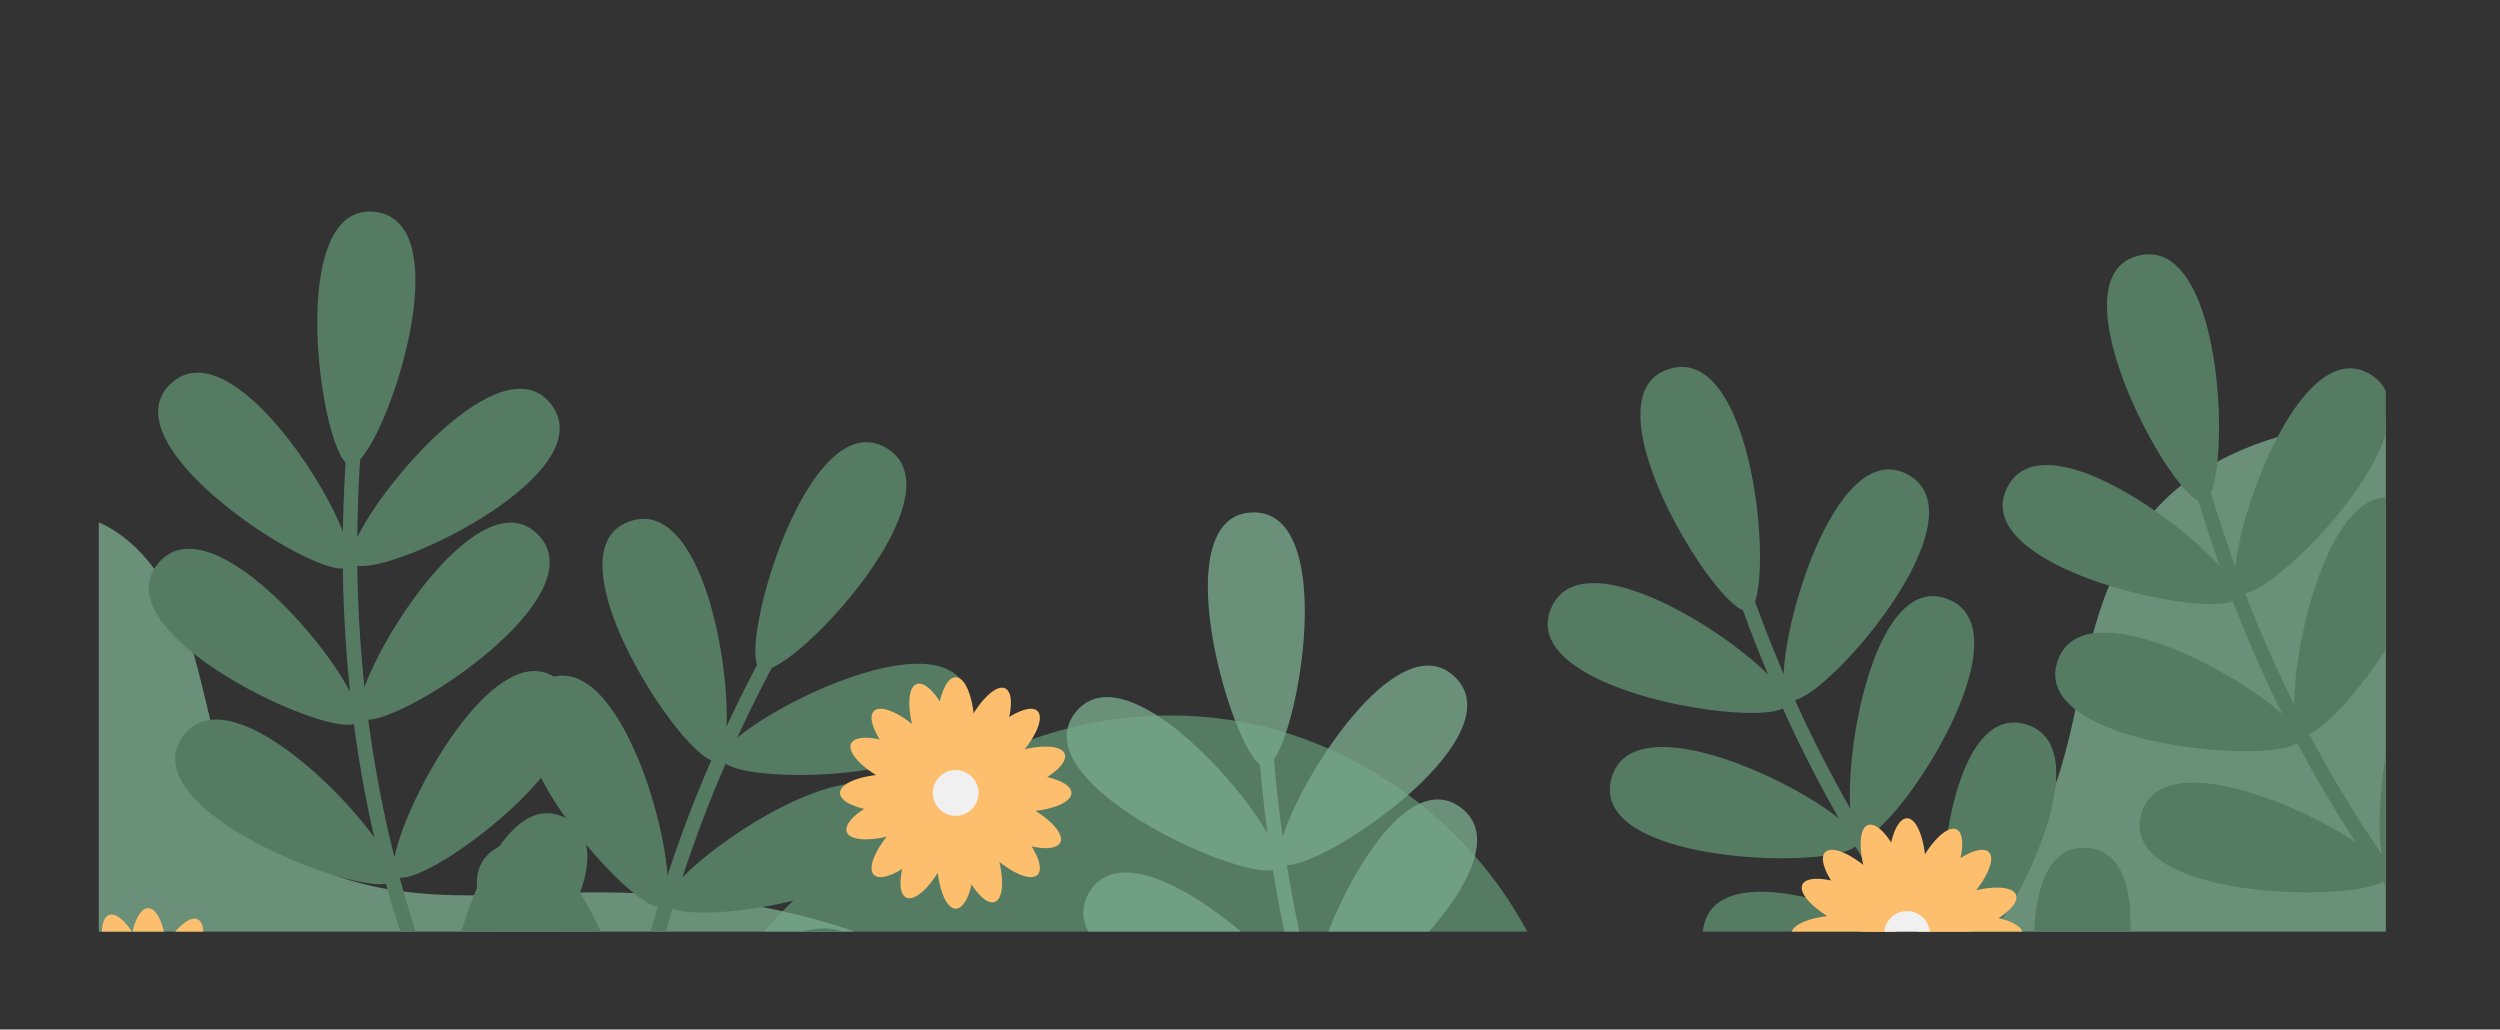 <svg id="Capa_1" data-name="Capa 1" xmlns="http://www.w3.org/2000/svg" xmlns:xlink="http://www.w3.org/1999/xlink" viewBox="0 0 2423.41 998"><rect x="0" y="0" width="2423.41" height="998" fill="#333333" stroke="none"/><defs><style>.cls-footer-flowers-1{fill:none;}.cls-footer-flowers-2{clip-path:url(#clip-path);}.cls-footer-flowers-3{fill:#557c63;}.cls-footer-flowers-4{fill:#78a88b;opacity:0.8;}.cls-footer-flowers-5{fill:#fdbe6d;}.cls-footer-flowers-6{fill:#f0f0f0;}</style><clipPath id="clip-path"><rect class="cls-footer-flowers-1" x="95.74" y="127" width="2217" height="776.08"/></clipPath></defs><title>PAI CERCS</title><g class="cls-footer-flowers-2"><path class="cls-footer-flowers-3" d="M2249.14,1383.36c-17.61-28.27-35.75-56.23-55.15-83.31-36.51-51-77.84-99.74-128.74-136.9-24.76-18.08-51.82-33.09-80.76-43.36-33.86-12-69.43-16.36-105.27-15.77-74.36,1.22-148.88,20.59-223,5.66-32.36-6.52-63.71-19.66-87.93-42.58s-39.38-53-52.36-83.25c-12.87-30-24-60.62-40.08-89.09a389.16,389.16,0,0,0-54.44-74.11,407.7,407.7,0,0,0-153.74-103.09C1167.52,679.84,1055,687.7,959.61,733.69h0S801,817.83,712,937.21c-101.37,136-200.59,171.57-289.16,154.79v362H2290C2277.4,1429.86,2263.52,1406.43,2249.14,1383.36Z"/><path class="cls-footer-flowers-4" d="M963.34,974.26c-67.12-50.94-147.57-81.13-230-96-44.38-8-89.45-12-134.52-13-47.89-1.07-95.65,2.48-143.52,2.63-80.82.26-175.1-15.35-220.82-90.48-21.52-35.36-29.79-76.72-39.55-116.4C186,624.78,175,588.75,153.83,557.55c-19.45-28.72-47.56-52.93-82.75-58.57-38.66-6.2-77.19,9.72-105.55,35.59-30.86,28.14-48.32,68.13-58.87,107.81-9.89,37.18-15.31,75.81-17.75,114.17-4.72,74,3.25,148.77,22.22,220.38A721.64,721.64,0,0,0,.23,1180.09c39.7,62.13,89.11,118.25,146.76,164.3,67.9,54.24,149.45,90.44,212.53,150.82a3.83,3.83,0,0,0,.29.28,188.19,188.19,0,0,1,45.26,68.82c18.55,48.54,37.86,130.39-17.81,176.46-82.66,68.4-330.67,58.63-398.45,290.72-8.21,28.14-15,55-20.7,80.62h1078V1057A419,419,0,0,0,963.34,974.26Z"/><path class="cls-footer-flowers-4" d="M2324.81,1100.12V403.91c-69.07,5.38-138.31,17.35-196.71,56.58-72.45,48.67-95.48,127.52-112.28,208.81-16.76,81.1-37.22,171.66-119.63,210-74,34.47-161.93,24.48-232.92,67.74-57.74,35.19-75.31,92.49-77,153Z"/><path class="cls-footer-flowers-3" d="M433,1021c-26.74,20.42-260.51-11.81-227.92-91.86,27.45-67.43,170.82,17.83,216.48,65.27-9.64-23.41-18.34-47-26.43-70.29q-11.61-33.4-21-67.42C332.37,863.54,128.89,782,177.23,714c38.68-54.42,142.83,38.53,185.72,98q-12.63-54.59-19.88-110.21c-33.16,10.46-244.54-89-189.92-155.49,45.64-55.54,155.06,64.64,186.21,124.32q-6.28-59.57-7-119.59C294.86,554,103.5,430,165.6,371.9c51.37-48,141.31,78.65,166.8,143.37q.5-33.47,2.62-66.88c-26.56-27-56-252.62,28.36-243,79.73,9.08,18.8,203.9-14.25,239.92q-2.46,37.74-2.75,75.53C374.63,462.38,488.85,333,534.24,391.94c51.11,66.39-149.85,163.53-187.88,156.38q.7,59.05,6.93,117.78c23.2-63.7,116.44-199.42,168-148.07C579.8,576.39,399,696.47,357,697.61a1177.56,1177.56,0,0,0,25.43,133.67c10.42-57.49,101.42-221.92,160-171.18C607,716,421.2,855.57,387.44,850.68q9.49,35.13,21.25,69.74c7.05,20.66,14.7,41.64,23.12,62.47,3.81-68.41,52.38-223.43,116.39-189.9,73.18,38.34-63.67,206.48-103.48,220.19,16.51,36.81,35.81,72.44,59.08,104.23,5.35,7.31-6.84,14.37-12.16,7.11C468.48,1092.88,449.4,1057.55,433,1021Z"/><path class="cls-footer-flowers-3" d="M588.94,1207c-32.76,7.7-232.85-117.4-170.35-177.1,52.64-50.28,148.56,86.2,170.8,148.16.79-25.29,2.52-50.42,4.66-75q3.08-35.22,8.47-70.09c-40.91-10.89-193.18-168.58-121.24-210.84,57.57-33.82,114.55,93.62,129.33,165.43q10.85-55,27-108.69c-34.53-4-186.67-181.32-109.63-219.61,64.37-32,115,122.45,119,189.65q18.63-56.91,42.56-112C654.09,724.35,530.27,532.87,610.7,505.3c66.53-22.81,96.73,129.6,93.5,199.08q14.14-30.33,29.76-60C720.78,608.94,786.24,391,859.31,434.33c69,40.93-66.31,193.73-111.2,213.07q-17.7,33.42-33.44,67.78c49.71-41.77,206.89-113.07,224.17-40.71C958.3,756,735.18,762.34,703.4,740.25q-23.52,54.18-41.88,110.3c47.24-48.63,187.86-134.29,213.85-66.35C904.9,861.41,690.76,897,652,880.82a1177.71,1177.71,0,0,0-31.5,132.38c33-48.19,183.37-161,216.05-90.69,36,77.46-190.64,128.71-219.44,110.43-3.81,24-6.91,48.07-9.16,72.32-2,21.74-3.63,44-4.48,66.47C635,1110.87,742.74,989.31,787.42,1046.1,838.5,1111,644.8,1208.43,602.87,1204.65c0,40.34,3,80.75,11.24,119.27,1.89,8.87-12.12,10.31-14,1.51C591.93,1287.08,589,1247.05,588.94,1207Z"/><path class="cls-footer-flowers-3" d="M2008.77,1077c-16.32,29.44-243.41,93.57-245.63,7.16-1.87-72.77,163.66-52.1,224.49-26.93-18.2-17.59-35.65-35.75-52.37-53.82q-24-25.95-46.22-53.37c-35.56,23-254.66,29.8-237.62-51.88,13.63-65.36,146.31-21.93,209.43,15.38q-33.45-45-62.38-93c-26.19,22.87-259.71,16.42-236.31-66.36,19.56-69.18,168-2.91,220.43,39.29q-29.64-52-54.34-106.77c-33.17,17.76-258.18-19.19-224.56-97.29,27.82-64.6,161,15.44,210.28,64.52q-13-30.86-24.41-62.32c-35.14-14.09-152.56-209-71.38-234,76.69-23.62,98.93,179.28,83.08,225.53q12.87,35.56,27.74,70.3c2.46-64.88,55.27-229.2,120.48-193.37,73.43,40.35-71.77,209.88-109.49,218.56q24.32,53.84,53.55,105.14c-4.27-67.66,26.78-229.37,94.55-203,77,30-40.54,212.49-78.51,230.34a1178.72,1178.72,0,0,0,76.87,112.29c-13.5-56.85,4-244,78-221,81.56,25.37-32.78,227.67-65.67,236.72q22.79,28.38,47.41,55.38c14.74,16.1,30.15,32.26,46.22,48-23.92-64.21-41.54-225.7,30.54-220.62,82.42,5.8,24.4,214.69-6.58,243.2,29.87,27.11,61.84,52,95.89,71.83,7.84,4.55-.51,15.9-8.29,11.38C2070.08,1128.56,2038.45,1103.84,2008.77,1077Z"/><path class="cls-footer-flowers-4" d="M1402.64,1293.28c-23.44,24.14-259.4,26.66-239-57.32,17.22-70.72,171.59-7.5,223.72,32.7-13-21.73-25.06-43.82-36.48-65.63q-16.4-31.33-30.65-63.6c-40.33,12.88-253.6-37.83-215.79-112.21,30.25-59.52,147,17.09,198.12,69.6q-20.52-52.14-35.88-106.09c-31.26,15.23-255-52.06-210.74-125.84,37-61.66,162.89,41.11,202.48,95.56q-15-58-24.52-117.26c-36.66,8.46-244.18-86-191.31-152.63,43.74-55.08,151.35,57,186.09,117.26q-4.45-33.17-7.26-66.53c-30.24-22.79-92.61-241.63-7.72-244.53C1294,494,1262.37,695.67,1235,736.16q3.12,37.7,8.39,75.11c19.34-62,113.28-206.77,166.84-155.14,60.33,58.14-124.14,183.81-162.82,182.33q9.39,58.32,24.2,115.48c13.56-66.42,85.81-214.39,144.33-171.18,66.5,49.11-94.69,194.49-136,201.79A1178.39,1178.39,0,0,0,1324.74,1113c1.84-58.4,67.66-234.44,133.07-192.86,72.09,45.82-91.17,211.18-125.28,211.31q14.57,33.36,31.28,65.85c10,19.4,20.67,39,32.07,58.39-6.3-68.23,18.92-228.71,87.17-205,78,27.15-32.59,213.6-70,233,21.75,34,46.08,66.39,73.78,94.4,6.37,6.45-4.66,15.22-11,8.82C1448.33,1359.11,1424.26,1327,1402.64,1293.28Z"/><path class="cls-footer-flowers-3" d="M2422.21,988.24c-18,28.46-248.33,79.59-245.64-6.81,2.27-72.76,166.36-42.72,225.66-14.14-17.17-18.58-33.56-37.71-49.23-56.7q-22.52-27.27-43.11-55.91C2273.08,875.6,2054,870,2075.6,789.38c17.33-64.47,147.32-13.58,208.22,27.25q-30.84-46.78-57-96.41c-27.45,21.35-260.23,1.64-232.16-79.68,23.45-67.95,167.86,6.64,217.83,51.75q-26.62-53.64-48.17-109.68c-34.13,15.84-256.68-33.83-218.67-109.89,31.43-62.92,159.84,24.56,206.26,76.36q-11.19-31.55-20.82-63.61c-34.29-16.06-140.44-217.33-58-237.68,77.91-19.23,88.58,184.61,70.13,229.88q10.83,36.24,23.7,71.77c6.15-64.64,68.2-225.69,131.27-186.22,71,44.45-83.58,205.46-121.72,212q21.21,55.13,47.49,108c-.43-67.79,39.76-227.47,105.92-197.26,75.21,34.33-52.54,209.83-91.47,225.5a1177.6,1177.6,0,0,0,70.37,116.47c-10.25-57.52,17.85-243.35,90.43-216.16,80,30-45.66,225.44-79,232.61q21.14,29.63,44.19,58c13.8,16.91,28.27,33.91,43.42,50.51-20.24-65.46-28.65-227.69,43-218.53,81.95,10.47,12.16,215.73-20.39,242.44,28.28,28.76,58.78,55.45,91.65,77.15,7.57,5-1.41,15.85-8.92,10.9C2480.5,1043.23,2450.32,1016.76,2422.21,988.24Z"/><path class="cls-footer-flowers-5" d="M191,1035.16c-25.52-12.06-42.72-29.26-38.39-38.41s28.52-6.77,54.05,5.29,42.72,29.26,38.4,38.41S216.56,1047.23,191,1035.16Z"/><path class="cls-footer-flowers-5" d="M80.6,983C55.07,970.9,37.88,953.7,42.2,944.55s28.52-6.78,54.05,5.29,42.72,29.26,38.4,38.41S106.13,995,80.6,983Z"/><path class="cls-footer-flowers-5" d="M186.3,945.11c-12.06,25.53-29.26,42.72-38.41,38.4s-6.77-28.53,5.29-54,29.27-42.72,38.41-38.4S198.37,919.58,186.3,945.11Z"/><path class="cls-footer-flowers-5" d="M105.81,941.17c-9.52-26.57-9.52-50.89,0-54.3s25,15.37,34.48,42,9.52,50.9,0,54.32S115.33,967.76,105.81,941.17Z"/><path class="cls-footer-flowers-5" d="M207.32,989.16c-26.58,9.52-50.9,9.51-54.31,0s15.38-25,42-34.49,50.9-9.51,54.31,0S233.9,979.64,207.32,989.16Z"/><path class="cls-footer-flowers-5" d="M92.32,1030.34c-26.58,9.52-50.9,9.51-54.31,0s15.37-25,42-34.48,50.9-9.52,54.31,0S118.9,1020.82,92.32,1030.34Z"/><path class="cls-footer-flowers-5" d="M204.72,1010.82c-28.24,0-51.13-8.2-51.13-18.32s22.89-18.32,51.13-18.32,51.13,8.2,51.13,18.32S233,1010.82,204.72,1010.82Z"/><path class="cls-footer-flowers-5" d="M82.57,1010.82c-28.24,0-51.13-8.2-51.13-18.32s22.89-18.32,51.13-18.32,51.13,8.2,51.13,18.32S110.8,1010.82,82.57,1010.82Z"/><path class="cls-footer-flowers-5" d="M162,931.43c0,28.23-8.2,51.12-18.32,51.12s-18.31-22.89-18.31-51.12,8.2-51.13,18.31-51.13S162,903.19,162,931.43Z"/><path class="cls-footer-flowers-5" d="M173.88,1048.64c-20-20-30.36-42-23.2-49.1s29.14,3.23,49.1,23.2,30.36,42,23.21,49.1S193.84,1068.61,173.88,1048.64Z"/><path class="cls-footer-flowers-5" d="M87.5,962.27c-20-20-30.35-42-23.2-49.11s29.14,3.23,49.11,23.2,30.35,41.95,23.2,49.11S107.47,982.23,87.5,962.27Z"/><path class="cls-footer-flowers-5" d="M199.78,962.27c-20,20-41.95,30.35-49.1,23.2s3.23-29.14,23.2-49.11,42-30.35,49.11-23.2S219.75,942.3,199.78,962.27Z"/><path class="cls-footer-flowers-5" d="M113.41,1048.65c-20,20-41.95,30.35-49.11,23.19s3.24-29.13,23.2-49.1,42-30.36,49.11-23.2S133.38,1028.68,113.41,1048.65Z"/><path class="cls-footer-flowers-6" d="M165.82,992.5a22.18,22.18,0,1,1-22.17-22.18A22.18,22.18,0,0,1,165.82,992.5Z"/><path class="cls-footer-flowers-5" d="M973.82,811.32c-25.53-12.07-42.72-29.26-38.4-38.41s28.53-6.78,54.05,5.28,42.73,29.27,38.4,38.42S999.35,823.39,973.82,811.32Z"/><path class="cls-footer-flowers-5" d="M863.38,759.12c-25.53-12.07-42.72-29.26-38.39-38.41s28.52-6.78,54,5.29,42.72,29.26,38.4,38.41S888.91,771.19,863.38,759.12Z"/><path class="cls-footer-flowers-5" d="M969.09,721.27C957,746.8,939.83,764,930.68,759.66s-6.78-28.52,5.29-54,29.26-42.72,38.41-38.4S981.16,695.74,969.09,721.27Z"/><path class="cls-footer-flowers-5" d="M916.89,831.71c-12.06,25.52-29.26,42.72-38.41,38.39s-6.78-28.52,5.29-54.05,29.26-42.72,38.41-38.4S929,806.18,916.89,831.71Z"/><path class="cls-footer-flowers-5" d="M929.77,832.33c-9.52-26.58-9.51-50.89,0-54.31s25,15.38,34.49,42,9.51,50.9,0,54.31S939.29,858.92,929.77,832.33Z"/><path class="cls-footer-flowers-5" d="M888.59,717.33c-9.52-26.58-9.51-50.9,0-54.31s25,15.38,34.49,42,9.51,50.9,0,54.31S898.11,743.92,888.59,717.33Z"/><path class="cls-footer-flowers-5" d="M990.11,765.31c-26.59,9.52-50.9,9.52-54.31,0s15.37-25,42-34.48,50.91-9.51,54.32,0S1016.69,755.8,990.11,765.31Z"/><path class="cls-footer-flowers-5" d="M875.1,806.5c-26.58,9.51-50.9,9.51-54.31,0s15.38-25,42-34.49,50.9-9.51,54.31,0S901.69,797,875.1,806.5Z"/><path class="cls-footer-flowers-5" d="M987.5,787c-28.23,0-51.12-8.2-51.12-18.32s22.89-18.32,51.12-18.32,51.13,8.2,51.13,18.32S1015.74,787,987.5,787Z"/><path class="cls-footer-flowers-5" d="M865.35,787c-28.23,0-51.13-8.2-51.13-18.32s22.9-18.32,51.13-18.32,51.13,8.2,51.13,18.32S893.59,787,865.35,787Z"/><path class="cls-footer-flowers-5" d="M944.75,707.58c0,28.24-8.2,51.13-18.32,51.13s-18.32-22.89-18.32-51.13,8.2-51.13,18.32-51.13S944.75,679.34,944.75,707.58Z"/><path class="cls-footer-flowers-5" d="M944.75,829.74c0,28.23-8.2,51.12-18.32,51.12S908.11,858,908.11,829.74s8.2-51.13,18.32-51.13S944.75,801.5,944.75,829.74Z"/><path class="cls-footer-flowers-5" d="M956.66,824.8c-20-20-30.35-41.95-23.2-49.11s29.15,3.24,49.11,23.2,30.36,42,23.2,49.11S976.63,844.76,956.66,824.8Z"/><path class="cls-footer-flowers-5" d="M870.29,738.42c-20-20-30.36-41.95-23.2-49.1s29.14,3.23,49.11,23.19,30.35,42,23.2,49.11S890.25,758.39,870.29,738.42Z"/><path class="cls-footer-flowers-5" d="M982.57,738.42c-20,20-42,30.36-49.11,23.2s3.24-29.14,23.2-49.1,42-30.36,49.11-23.2S1002.54,718.46,982.57,738.42Z"/><path class="cls-footer-flowers-5" d="M896.2,824.8c-20,20-42,30.35-49.11,23.2s3.23-29.14,23.2-49.11,42-30.35,49.11-23.2S916.16,804.83,896.2,824.8Z"/><path class="cls-footer-flowers-6" d="M948.61,768.66a22.18,22.18,0,1,1-22.18-22.18A22.18,22.18,0,0,1,948.61,768.66Z"/><path class="cls-footer-flowers-5" d="M1896,948c-25.53-12.07-42.72-29.26-38.4-38.41s28.52-6.78,54.05,5.28,42.72,29.27,38.4,38.42S1921.54,960.11,1896,948Z"/><path class="cls-footer-flowers-5" d="M1785.57,895.84c-25.53-12.07-42.72-29.26-38.4-38.41s28.53-6.78,54,5.29,42.73,29.26,38.4,38.4S1811.1,907.9,1785.57,895.84Z"/><path class="cls-footer-flowers-5" d="M1891.28,858c-12.07,25.52-29.27,42.71-38.41,38.39s-6.78-28.52,5.28-54,29.27-42.72,38.41-38.4S1903.34,832.46,1891.28,858Z"/><path class="cls-footer-flowers-5" d="M1839.08,968.43c-12.07,25.52-29.27,42.72-38.41,38.39s-6.78-28.52,5.29-54.05,29.26-42.72,38.41-38.4S1851.14,942.9,1839.08,968.43Z"/><path class="cls-footer-flowers-5" d="M1852,969.05c-9.52-26.58-9.52-50.89,0-54.31s25,15.38,34.48,42,9.52,50.9,0,54.31S1861.48,995.64,1852,969.05Z"/><path class="cls-footer-flowers-5" d="M1810.78,854.05c-9.52-26.58-9.52-50.9,0-54.31s25,15.37,34.48,42,9.52,50.9,0,54.31S1820.3,880.63,1810.78,854.05Z"/><path class="cls-footer-flowers-5" d="M1912.29,902c-26.58,9.52-50.9,9.52-54.31,0s15.38-25,42-34.48,50.9-9.51,54.31,0S1938.88,892.51,1912.29,902Z"/><path class="cls-footer-flowers-5" d="M1797.29,943.22c-26.58,9.51-50.9,9.51-54.31,0s15.38-25,42-34.48,50.9-9.51,54.31,0S1823.87,933.7,1797.29,943.22Z"/><path class="cls-footer-flowers-5" d="M1909.69,923.7c-28.23,0-51.13-8.2-51.13-18.32s22.9-18.32,51.13-18.32,51.13,8.2,51.13,18.32S1937.93,923.7,1909.69,923.7Z"/><path class="cls-footer-flowers-5" d="M1787.54,923.7c-28.24,0-51.13-8.2-51.13-18.32s22.89-18.32,51.13-18.32,51.13,8.2,51.13,18.32S1815.78,923.7,1787.54,923.7Z"/><path class="cls-footer-flowers-5" d="M1866.94,844.3c0,28.24-8.21,51.13-18.32,51.13s-18.32-22.89-18.32-51.13,8.2-51.13,18.32-51.13S1866.94,816.06,1866.94,844.3Z"/><path class="cls-footer-flowers-5" d="M1866.94,966.45c0,28.24-8.21,51.13-18.32,51.13s-18.32-22.89-18.32-51.13,8.2-51.12,18.32-51.12S1866.94,938.22,1866.94,966.45Z"/><path class="cls-footer-flowers-5" d="M1878.85,961.52c-20-20-30.35-41.95-23.2-49.11s29.14,3.24,49.11,23.2,30.35,42,23.2,49.11S1898.82,981.48,1878.85,961.52Z"/><path class="cls-footer-flowers-5" d="M1792.47,875.14c-20-20-30.35-41.95-23.19-49.1s29.14,3.23,49.1,23.19,30.36,42,23.2,49.11S1812.44,895.11,1792.47,875.14Z"/><path class="cls-footer-flowers-5" d="M1904.76,875.14c-20,20-42,30.36-49.11,23.2s3.23-29.14,23.2-49.1,42-30.36,49.11-23.2S1924.72,855.18,1904.76,875.14Z"/><path class="cls-footer-flowers-5" d="M1818.38,961.52c-20,20-42,30.35-49.1,23.2s3.23-29.14,23.2-49.11,42-30.35,49.1-23.2S1838.35,941.55,1818.38,961.52Z"/><path class="cls-footer-flowers-6" d="M1870.8,905.38a22.18,22.18,0,1,1-22.18-22.18A22.18,22.18,0,0,1,1870.8,905.38Z"/></g></svg>